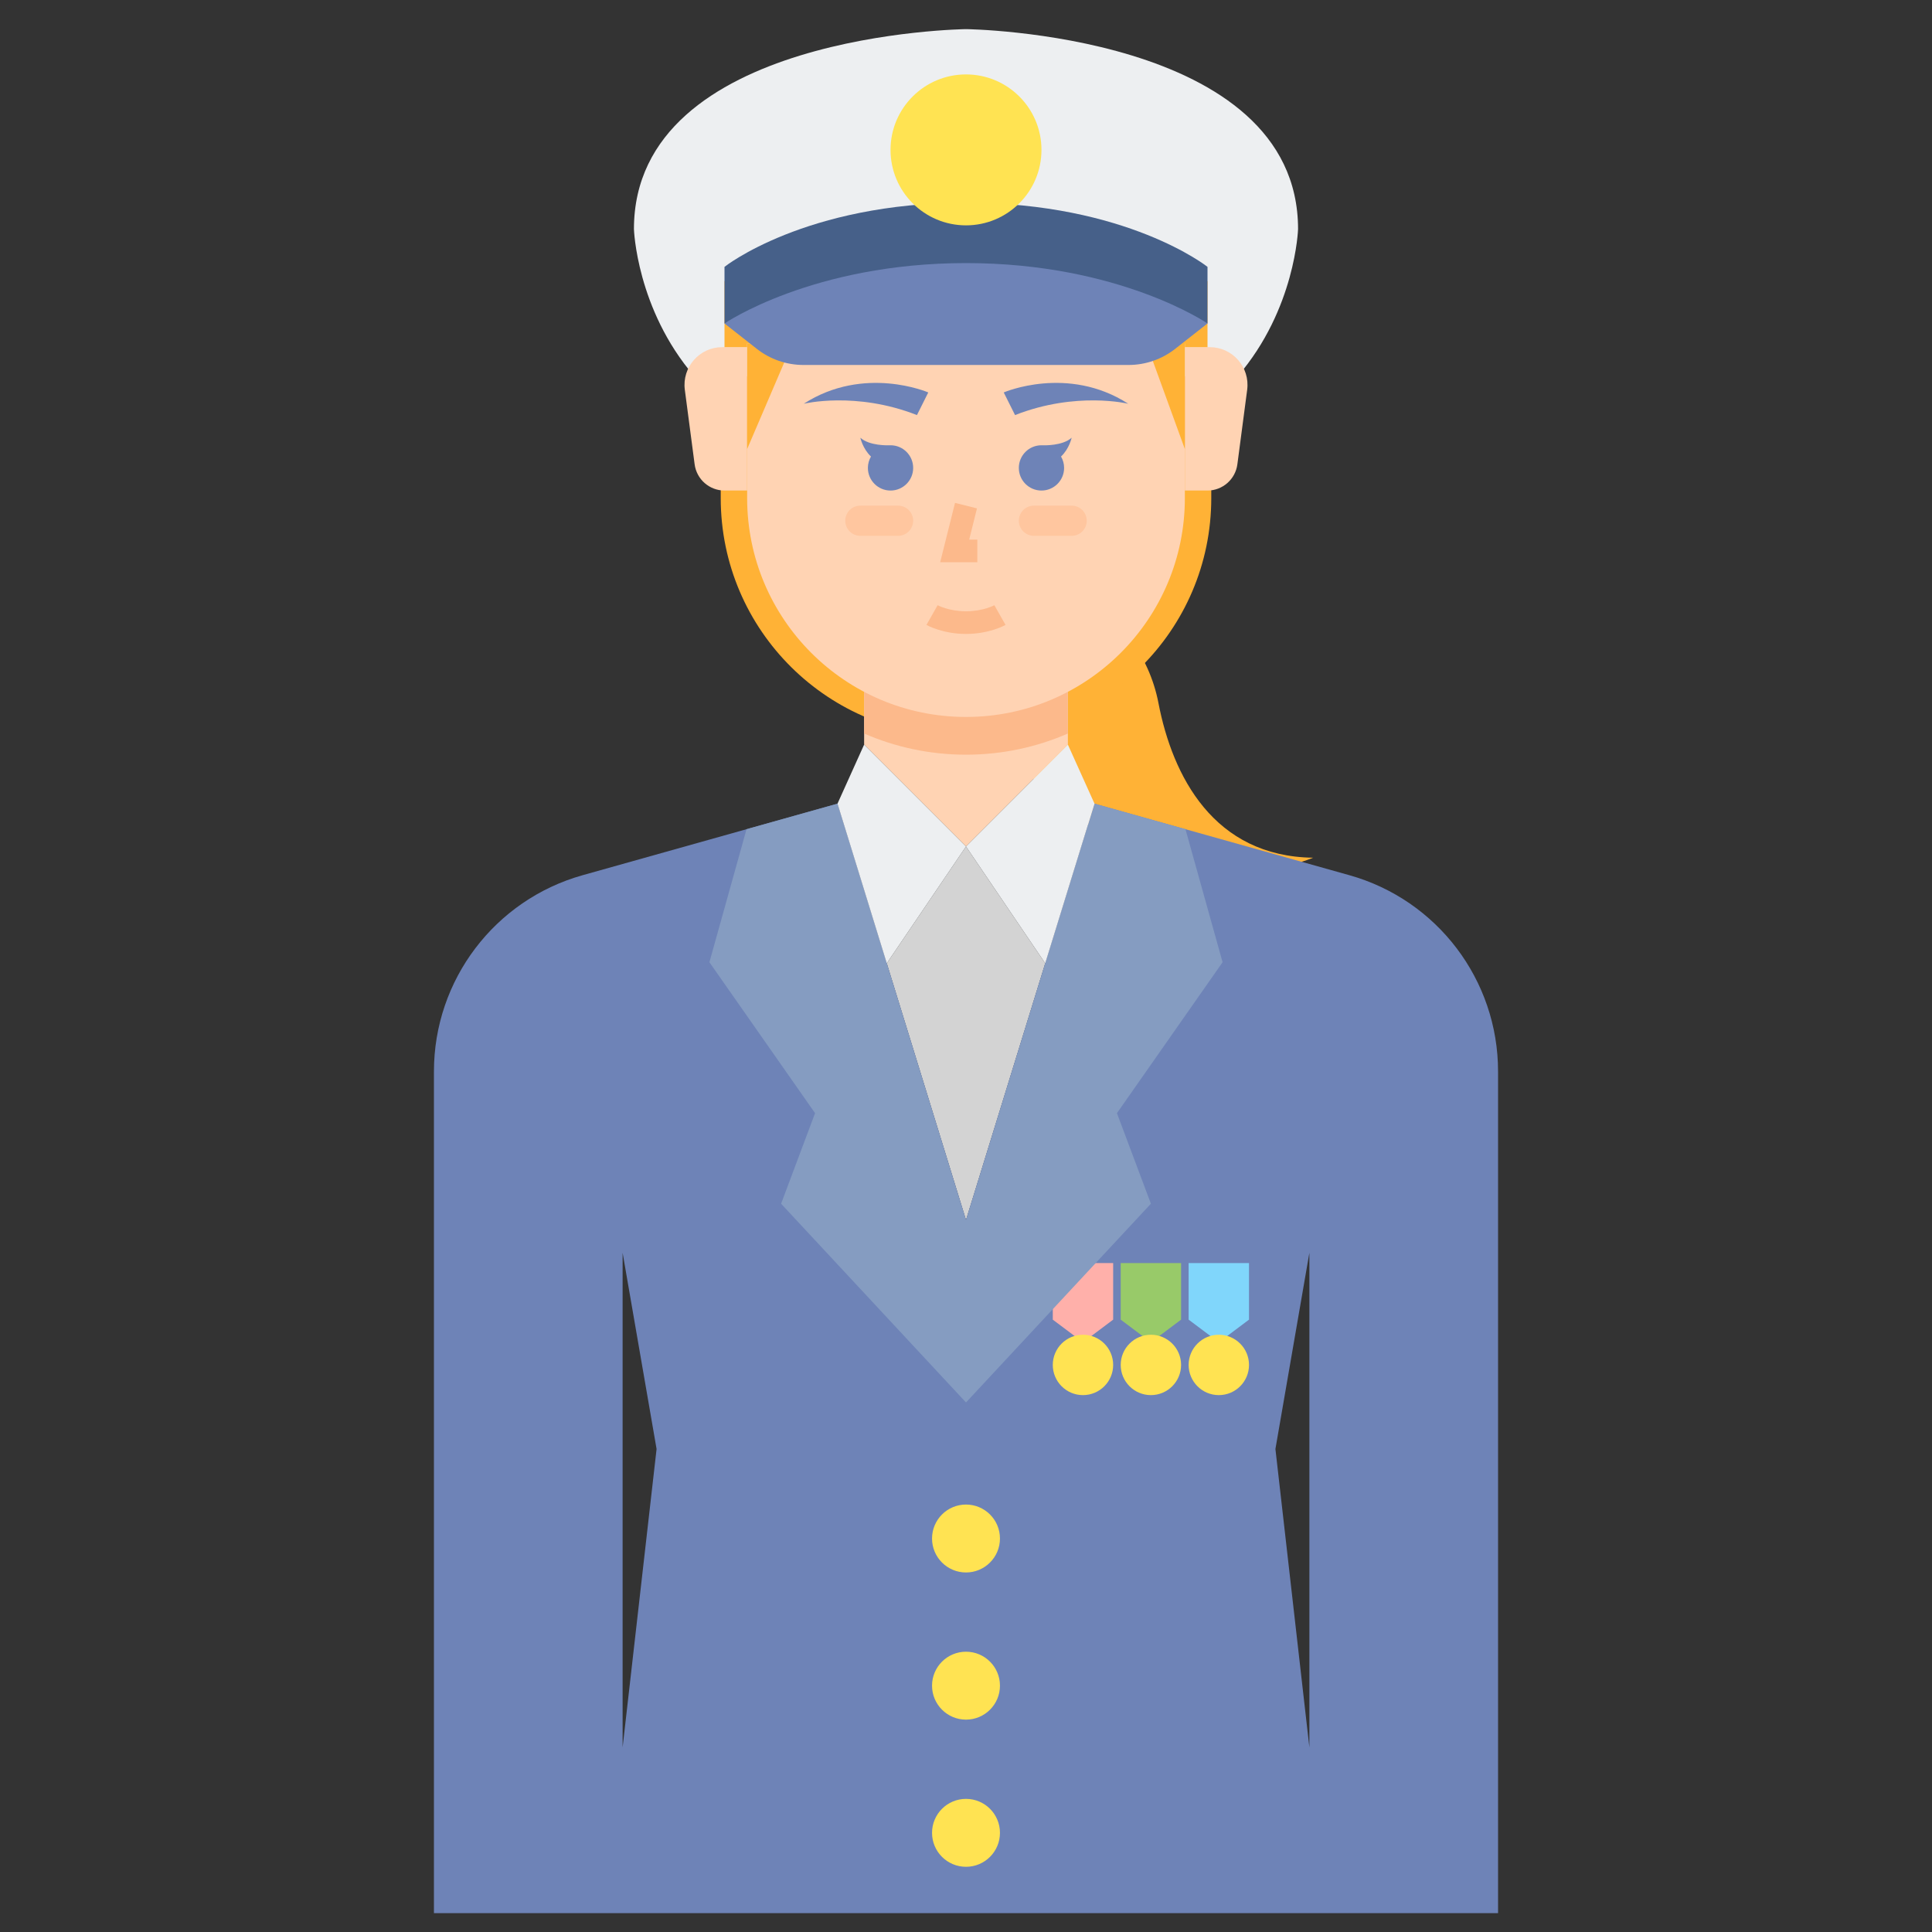 <?xml version="1.0" encoding="utf-8"?>
<!-- Generator: Adobe Illustrator 22.0.0, SVG Export Plug-In . SVG Version: 6.00 Build 0)  -->
<svg version="1.1" id="Layer_1" xmlns="http://www.w3.org/2000/svg" xmlns:xlink="http://www.w3.org/1999/xlink" x="0px" y="0px"
	 viewBox="0 0 512 512" style="enable-background:new 0 0 512 512;" xml:space="preserve">
<rect x="0" y="0" width="512" height="512" fill="#333333" stroke="none"/>
<style type="text/css">
	.st0{fill:#FF7B7B;}
	.st1{fill:#FFB236;}
	.st2{fill:#FFD3B3;}
	.st3{fill:#FCB98B;}
	.st4{fill:#6E83B7;}
	.st5{fill:#FFB0AA;}
	.st6{fill:#EDEFF1;}
	.st7{fill:#FFE352;}
	.st8{fill:#46BEE8;}
	.st9{fill:#9CE5FF;}
	.st10{fill:#80D6FB;}
	.st11{fill:#FFE67B;}
	.st12{fill:#F76161;}
	.st13{fill:#98CA69;}
	.st14{fill:#75AA40;}
	.st15{fill:#BFEA8C;}
	.st16{fill:#D3D3D3;}
	.st17{fill:#466089;}
	.st18{fill:#7C93BF;}
	.st19{fill:#FFC69F;}
	.st20{fill:#859CC1;}
	.st21{fill:#EFA470;}
	.st22{fill:#C1C1C1;}
	.st23{fill:#E2935D;}
	.st24{fill:#99E5FF;}
</style>
<g>
	<g>
		<g>
			<path class="st1" d="M274,149.304c0,0,28,11,33,37c3.728,19.388,14.667,40.667,41,41c0,0-38.667,16.333-65-14
				c0,0-15.667-17-36-10L274,149.304z"/>
		</g>
	</g>
	<g>
		<g>
			<path class="st1" d="M321,84.926v47.062c0,35.127-28.684,63.469-63.809,63.082c-0.395-0.004-1.986-0.004-2.381,0
				C219.684,195.457,191,167.115,191,131.988V84.926H321z"/>
		</g>
	</g>
	<g>
		<g>
			<path class="st6" d="M256,99.721h72c15.333-17.833,16-39,16-39c0-52-88-53-88-53s-88,1-88,53c0,0,0.667,21.167,16,39H256z"/>
		</g>
	</g>
	<g>
		<g>
			<g>
				<polygon class="st2" points="283,197.333 283,181.833 229,181.833 229,197.333 256,224.333 				"/>
			</g>
		</g>
		<g>
			<g>
				<polygon class="st16" points="277,255.294 256,224.333 235,255.294 256,323.333 				"/>
			</g>
		</g>
		<g>
			<g>
				<path class="st2" d="M314,92h6.598c6.041,0,10.703,5.315,9.915,11.305l-2.597,19.739c-0.524,3.981-3.917,6.956-7.932,6.956H314
					V92z"/>
			</g>
		</g>
		<g>
			<g>
				<path class="st2" d="M198,92h-6.598c-6.041,0-10.703,5.315-9.915,11.305l2.597,19.739c0.524,3.981,3.917,6.956,7.932,6.956H198
					V92z"/>
			</g>
		</g>
		<g>
			<g>
				<path class="st3" d="M229,194.396c8.282,3.598,17.41,5.604,27,5.604s18.718-2.006,27-5.604V181h-54V194.396z"/>
			</g>
		</g>
		<g>
			<g>
				<path class="st2" d="M314,132c0,32.033-25.967,58-58,58s-58-25.967-58-58V71.333h116V132z"/>
			</g>
		</g>
		<g>
			<g>
				<path class="st4" d="M357.595,231.938L290.06,212.98L256,323.333L221.94,212.98l-67.535,18.958
					C131.104,238.479,115,259.726,115,283.929V507h282V283.929C397,259.726,380.896,238.479,357.595,231.938z M165,463.071V332l9,52
					L165,463.071z M338,384l9-52v131.071L338,384z"/>
			</g>
		</g>
		<g>
			<g>
				<g>
					<polygon class="st5" points="287,355.721 295,349.721 295,334.721 287,334.721 279,334.721 279,349.721 					"/>
				</g>
			</g>
			<g>
				<g>
					<circle class="st7" cx="287" cy="361.721" r="8"/>
				</g>
			</g>
		</g>
		<g>
			<g>
				<g>
					<polygon class="st13" points="305,355.721 313,349.721 313,334.721 305,334.721 297,334.721 297,349.721 					"/>
				</g>
			</g>
			<g>
				<g>
					<circle class="st7" cx="305" cy="361.721" r="8"/>
				</g>
			</g>
		</g>
		<g>
			<g>
				<g>
					<polygon class="st10" points="323,355.721 331,349.721 331,334.721 323,334.721 315,334.721 315,349.721 					"/>
				</g>
			</g>
			<g>
				<g>
					<circle class="st7" cx="323" cy="361.721" r="8"/>
				</g>
			</g>
		</g>
		<g>
			<g>
				<polygon class="st20" points="324,255 314.162,219.747 290.058,212.981 256,323.333 221.942,212.981 197.838,219.747 188,255 
					216,295 207,319 256,371.667 305,319 296,295 				"/>
			</g>
		</g>
		<g>
			<g>
				<polygon class="st1" points="198,119 210,91 198,91 				"/>
			</g>
		</g>
		<g>
			<g>
				<polygon class="st1" points="314,119 302,86 314,86 				"/>
			</g>
		</g>
		<g>
			<g>
				<polygon class="st3" points="259,149 249.157,149 253.09,133.272 258.91,134.728 256.843,143 259,143 				"/>
			</g>
		</g>
		<g>
			<g>
				<path class="st4" d="M266,104c0,0,16.939-7.347,33,3c0,0-13.75-3.375-30,3L266,104z"/>
			</g>
		</g>
		<g>
			<g>
				<path class="st4" d="M246,104c0,0-16.939-7.347-33,3c0,0,13.75-3.375,30,3L246,104z"/>
			</g>
		</g>
		<g>
			<g>
				<path class="st3" d="M256,168c-6.188,0-10.307-2.292-10.479-2.39l2.957-5.221c0.011,0.006,2.995,1.61,7.521,1.61
					c4.551,0,7.493-1.595,7.521-1.61l2.957,5.221C266.307,165.708,262.188,168,256,168z"/>
			</g>
		</g>
		<g>
			<g>
				<path class="st19" d="M284,142h-10c-2.209,0-4-1.791-4-4l0,0c0-2.209,1.791-4,4-4h10c2.209,0,4,1.791,4,4l0,0
					C288,140.209,286.209,142,284,142z"/>
			</g>
		</g>
		<g>
			<g>
				<path class="st19" d="M228,142h10c2.209,0,4-1.791,4-4l0,0c0-2.209-1.791-4-4-4h-10c-2.209,0-4,1.791-4,4l0,0
					C224,140.209,225.791,142,228,142z"/>
			</g>
		</g>
		<g>
			<g>
				<path class="st4" d="M236,118c-0.022,0-0.044,0.003-0.067,0.003c-0.62,0.028-5.516,0.18-7.933-2.003
					c0,0,0.619,2.919,2.817,4.987C230.301,121.874,230,122.901,230,124c0,3.314,2.686,6,6,6s6-2.686,6-6S239.314,118,236,118z"/>
			</g>
		</g>
		<g>
			<g>
				<path class="st4" d="M276,118c0.022,0,0.044,0.003,0.067,0.003c0.62,0.028,5.516,0.18,7.933-2.003c0,0-0.619,2.919-2.817,4.987
					c0.516,0.886,0.817,1.913,0.817,3.013c0,3.314-2.686,6-6,6s-6-2.686-6-6S272.686,118,276,118z"/>
			</g>
		</g>
	</g>
	<g>
		<g>
			<path class="st1" d="M256,76.658c0,0-11.667,14.342-46,14.342h-12v1h-6V74.5h64L256,76.658z"/>
		</g>
	</g>
	<g>
		<g>
			<path class="st1" d="M256,76.658c0,0,11.667,14.342,46,14.342h12v1h6V74.5h-64L256,76.658z"/>
		</g>
	</g>
	<g>
		<g>
			<circle class="st7" cx="256" cy="407.721" r="9"/>
		</g>
	</g>
	<g>
		<g>
			<circle class="st7" cx="256" cy="446.721" r="9"/>
		</g>
	</g>
	<g>
		<g>
			<circle class="st7" cx="256" cy="485.721" r="9"/>
		</g>
	</g>
	<g>
		<g>
			<path class="st17" d="M320,85.721v-15c0,0-21.333-17-64-17s-64,17-64,17v15H320z"/>
		</g>
	</g>
	<g>
		<g>
			<g>
				<path class="st4" d="M256,69.721c40.667,0,64,16,64,16l-8.561,6.726c-3.524,2.769-7.875,4.274-12.356,4.274H256h-43.083
					c-4.481,0-8.833-1.505-12.356-4.274L192,85.721C192,85.721,215.333,69.721,256,69.721z"/>
			</g>
		</g>
	</g>
	<g>
		<g>
			<circle class="st7" cx="256" cy="39.721" r="20"/>
		</g>
	</g>
	<g>
		<g>
			<polygon class="st6" points="229,197.333 256,224.333 235,255.294 221.942,212.981 			"/>
		</g>
	</g>
	<g>
		<g>
			<polygon class="st6" points="283,197.333 256,224.333 277,255.294 290.058,212.981 			"/>
		</g>
	</g>
</g>
</svg>
